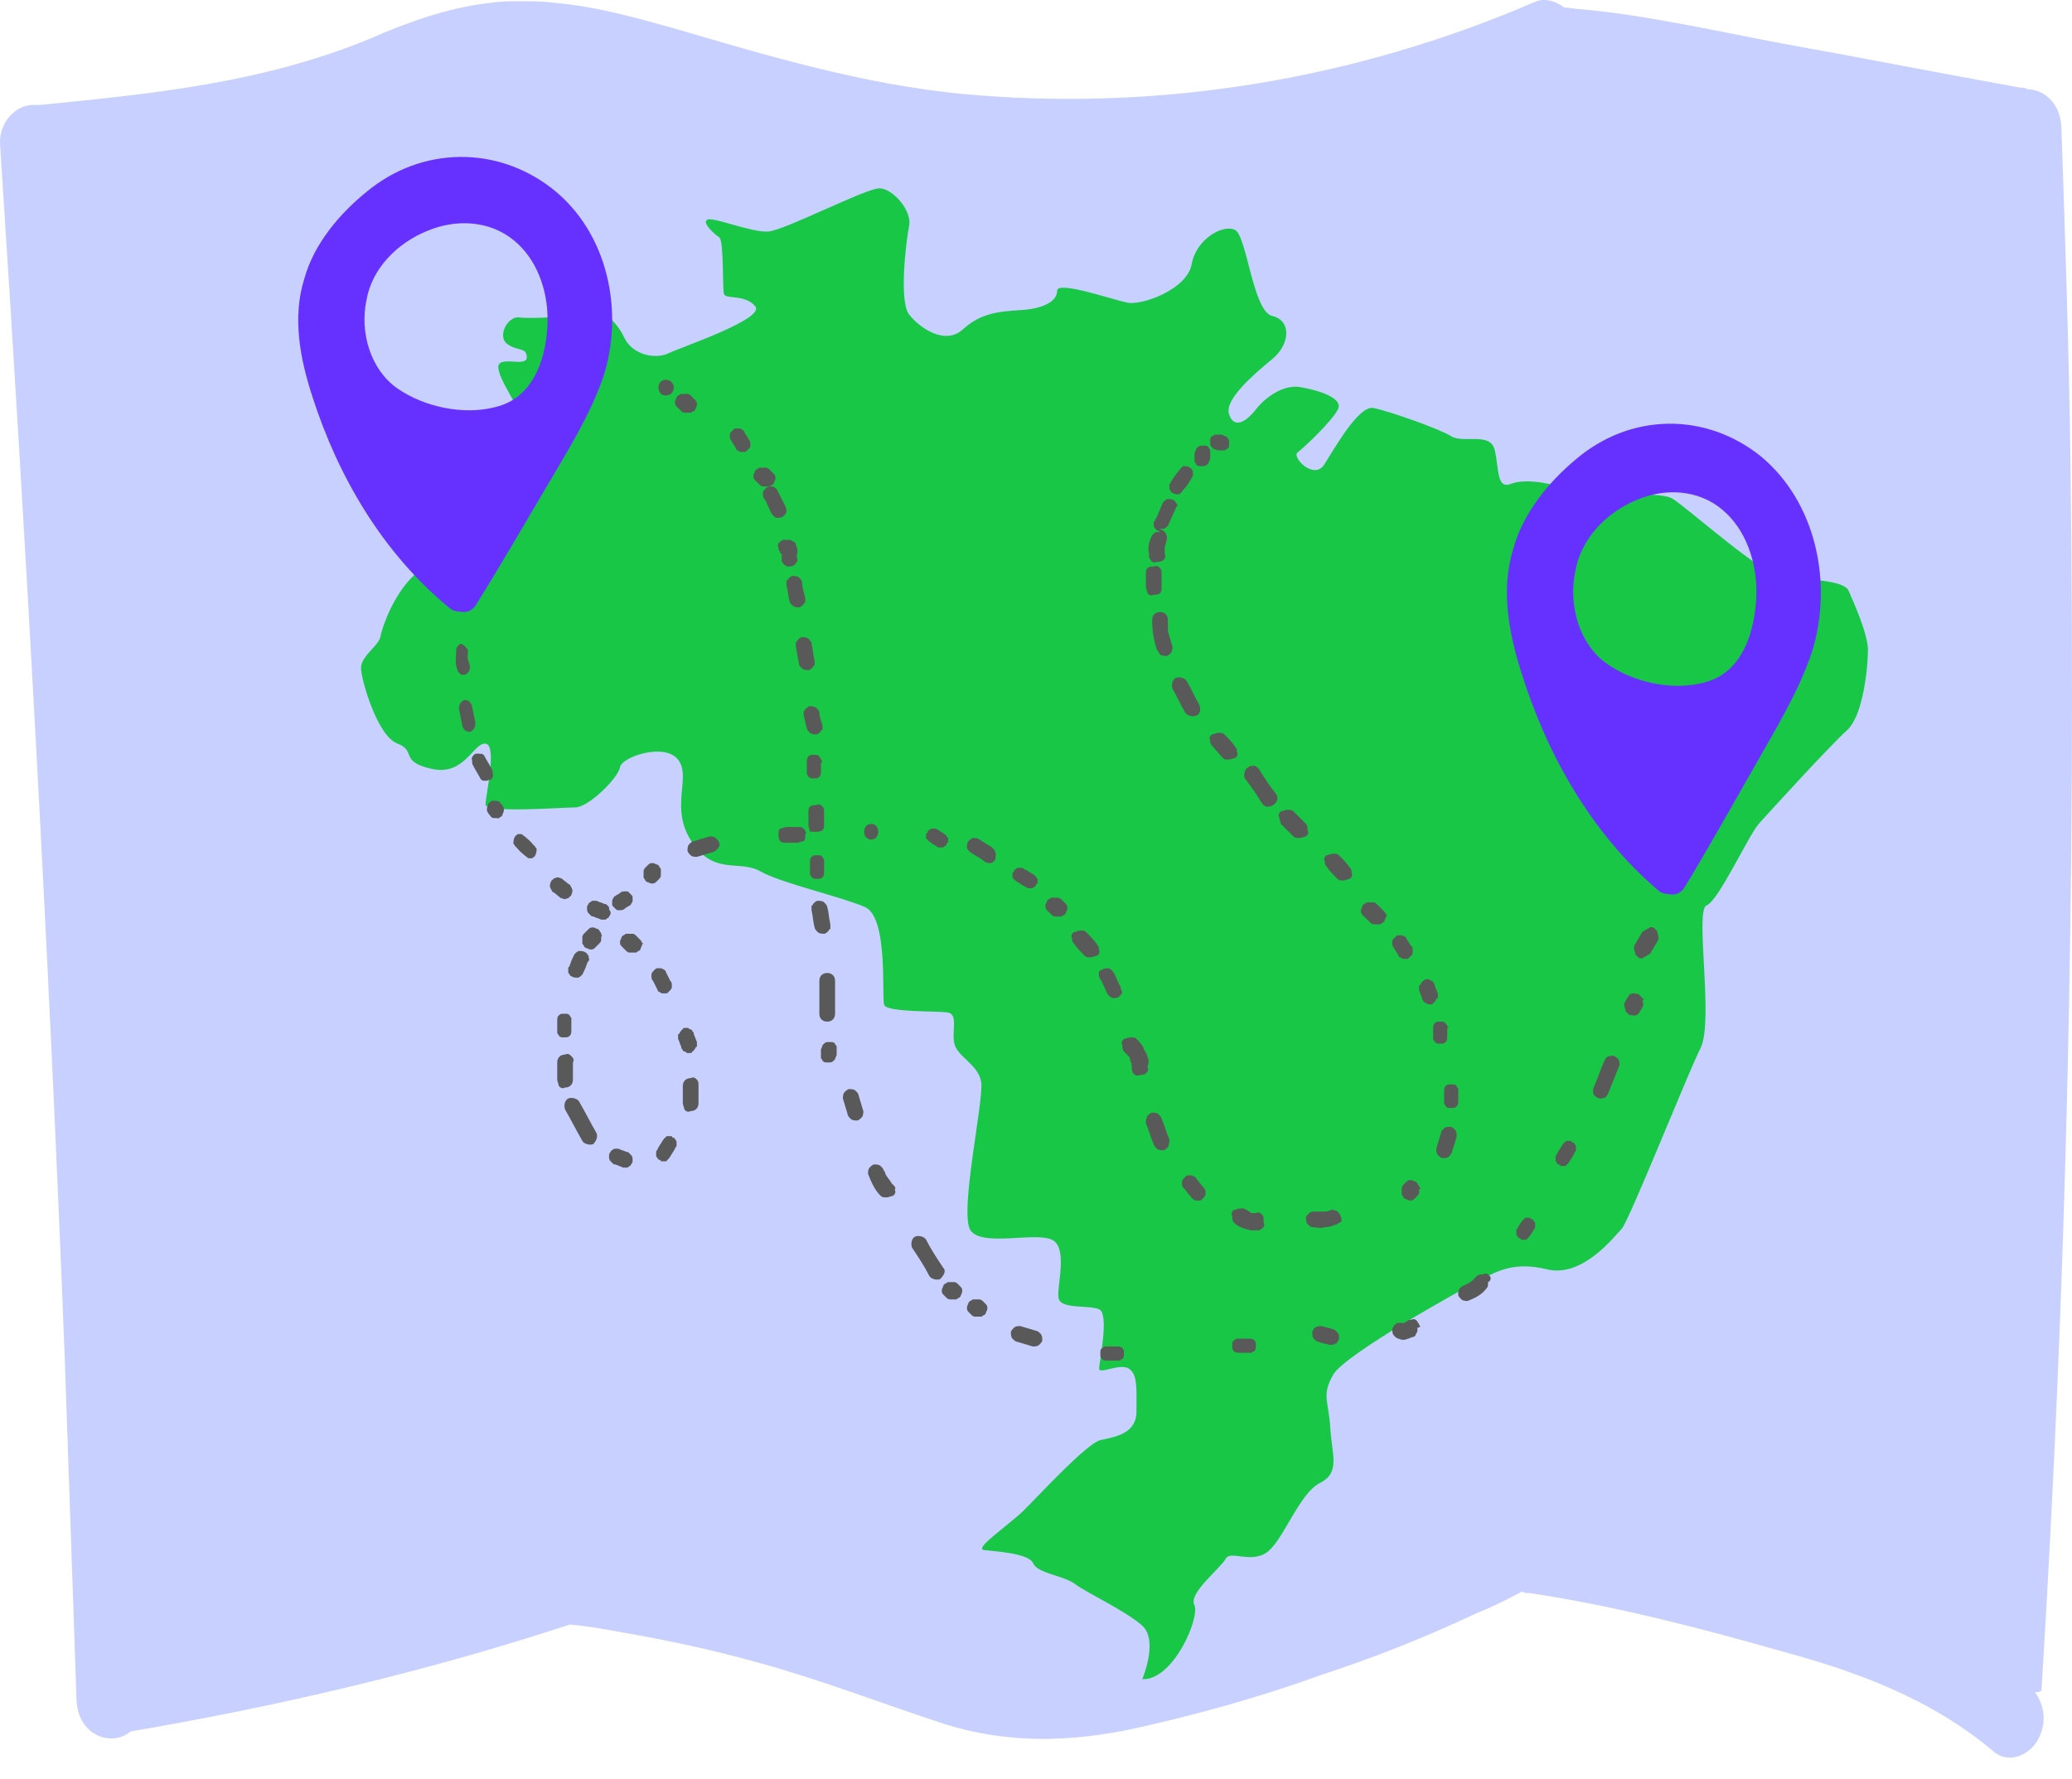 <svg width="92" height="79" viewBox="0 0 92 79" fill="none" xmlns="http://www.w3.org/2000/svg">
<path d="M90.648 75.013C91.761 57.006 92.171 38.999 91.936 20.923C91.878 15.828 91.702 10.733 91.527 5.638C91.468 4.522 90.707 3.963 90.004 3.963C89.946 3.893 89.828 3.893 89.711 3.893C86.198 3.265 82.685 2.567 79.171 1.939C76.185 1.381 73.198 0.683 70.153 0.404C69.919 0.404 69.685 0.334 69.451 0.334C69.1 0.055 68.631 -0.085 68.221 0.055C67.87 0.194 67.577 0.334 67.226 0.474C59.379 3.684 51.006 4.94 42.749 4.173C38.358 3.754 34.142 2.498 29.867 1.241C28.11 0.753 26.354 0.264 24.597 0.125C24.128 0.055 23.66 0.055 23.133 0.055C22.664 0.055 22.255 0.055 21.786 0.125C19.912 0.334 18.156 0.962 16.399 1.73C11.656 3.684 6.737 4.173 1.76 4.661H1.701C1.643 4.661 1.584 4.661 1.467 4.661C0.706 4.661 -0.055 5.429 0.003 6.406C1.174 24.343 2.17 42.279 2.872 60.216C3.048 65.311 3.224 70.406 3.399 75.501C3.458 77.106 4.98 77.595 5.8 76.897C12.358 75.78 18.917 74.245 25.299 72.151C26.119 72.221 26.881 72.36 27.642 72.5C29.633 72.849 31.623 73.268 33.614 73.826C36.425 74.594 39.119 75.641 41.871 76.548C44.74 77.455 47.492 77.385 50.42 76.757C53.231 76.129 55.983 75.361 58.676 74.384C61.019 73.617 63.303 72.709 65.528 71.662C66.23 71.383 66.933 71.034 67.577 70.685C67.694 70.755 67.811 70.755 67.928 70.755C71.676 71.313 75.424 72.29 79.113 73.337C82.45 74.245 85.73 75.431 88.54 77.804C89.184 78.362 90.18 77.944 90.531 77.176C90.882 76.478 90.765 75.71 90.356 75.152C90.648 75.152 90.648 75.082 90.648 75.013Z" fill="#C7D0FF"/>
<path d="M50.718 74.575C50.718 74.575 51.449 72.863 50.718 72.2C49.986 71.543 48.265 70.751 47.734 70.352C47.203 69.96 46.077 69.889 45.876 69.432C45.676 68.969 44.154 68.904 43.688 68.84C43.222 68.775 44.815 67.72 45.481 67.057C46.142 66.4 48.265 64.09 48.867 63.955C49.462 63.826 50.459 63.691 50.459 62.7C50.459 61.708 50.524 61.052 50.129 60.788C49.734 60.524 48.802 61.052 48.802 60.788C48.802 60.524 49.268 58.349 48.802 58.149C48.336 57.95 47.145 58.149 47.009 57.686C46.88 57.222 47.475 55.375 46.679 55.047C45.883 54.718 43.63 55.375 43.099 54.654C42.569 53.927 43.695 48.849 43.566 48.057C43.436 47.265 42.504 46.937 42.374 46.345C42.245 45.753 42.575 45.025 42.044 44.961C41.514 44.897 39.391 44.961 39.261 44.633C39.132 44.304 39.462 40.739 38.4 40.282C37.339 39.818 34.685 39.226 33.759 38.698C32.834 38.17 31.701 38.898 30.71 37.379C29.714 35.86 30.71 34.54 30.115 33.749C29.52 32.957 27.597 33.62 27.526 34.077C27.461 34.54 26.134 35.86 25.539 35.86C24.943 35.86 21.558 36.124 21.558 35.731C21.558 35.339 22.089 33.092 21.558 33.028C21.027 32.964 20.632 34.476 19.17 34.148C17.713 33.819 18.509 33.35 17.642 33.021C16.762 32.7 16.03 30.189 16.03 29.662C16.03 29.134 16.826 28.67 16.891 28.278C16.956 27.885 17.752 25.311 19.61 24.847C21.467 24.384 22.529 24.783 22.529 23.927C22.529 23.071 23.526 19.576 23.189 18.649C22.859 17.729 22.192 16.937 22.128 16.338C22.063 15.746 23.39 16.338 23.39 15.875C23.39 15.412 22.995 15.611 22.529 15.283C22.063 14.954 22.529 14.028 23.06 14.098C23.59 14.163 25.778 14.098 25.979 13.706C26.18 13.313 27.306 14.098 27.701 14.961C28.096 15.817 29.157 15.952 29.688 15.688C30.219 15.424 33.992 14.163 33.533 13.603C33.073 13.049 32.212 13.313 32.141 13.049C32.076 12.785 32.141 10.674 31.94 10.546C31.74 10.417 31.144 9.889 31.41 9.754C31.675 9.625 33.397 10.346 34.128 10.282C34.866 10.211 38.446 8.364 39.041 8.364C39.636 8.364 40.497 9.355 40.368 10.011C40.239 10.668 39.902 13.378 40.368 13.97C40.834 14.562 41.96 15.354 42.756 14.626C43.553 13.899 44.349 13.835 45.346 13.77C46.342 13.706 46.938 13.378 46.938 12.914C46.938 12.451 49.391 13.307 50.058 13.442C50.718 13.571 52.712 12.85 52.912 11.73C53.113 10.61 54.304 9.947 54.835 10.211C55.365 10.475 55.631 13.841 56.492 14.034C57.352 14.234 57.288 15.289 56.492 15.946C55.696 16.602 54.368 17.729 54.569 18.385C54.77 19.042 55.301 18.778 55.76 18.186C56.226 17.593 57.022 17.066 57.747 17.194C58.479 17.323 59.67 17.658 59.404 18.186C59.139 18.713 57.877 19.898 57.611 20.097C57.346 20.297 58.343 21.352 58.802 20.625C59.268 19.898 60.33 17.986 60.99 18.121C61.65 18.25 63.909 19.042 64.44 19.376C64.971 19.705 66.162 19.177 66.363 19.968C66.563 20.76 66.427 21.751 67.094 21.487C67.754 21.224 69.081 21.487 69.813 21.816C70.544 22.144 73.593 21.751 74.253 22.144C74.913 22.537 78.428 25.703 79.295 25.703C80.156 25.703 81.884 25.768 82.079 26.231C82.279 26.695 82.939 28.143 82.939 28.87C82.939 29.597 82.739 31.773 82.014 32.429C81.282 33.086 78.564 36.059 78.098 36.581C77.632 37.108 76.305 40.011 75.774 40.211C75.243 40.41 76.104 45.353 75.509 46.544C74.913 47.729 72.324 54.261 71.994 54.59C71.664 54.918 70.272 56.765 68.68 56.373C67.088 55.98 66.291 56.572 65.631 56.9C64.971 57.229 59.728 60.132 59.197 61.052C58.666 61.972 58.997 62.236 59.068 63.427C59.133 64.611 59.534 65.403 58.602 65.866C57.676 66.33 56.945 68.505 56.213 68.969C55.482 69.432 54.621 68.84 54.42 69.233C54.22 69.625 52.763 70.751 53.029 71.279C53.3 71.807 52.109 74.639 50.718 74.575Z" fill="#19C747"/>
<path d="M23.044 37.042C22.986 37.038 22.986 37.038 22.925 37.105C22.867 37.101 22.864 37.171 22.864 37.171C22.804 37.237 22.798 37.376 22.795 37.446C22.795 37.446 22.793 37.515 22.85 37.519C22.847 37.588 22.905 37.592 22.96 37.665C23.07 37.811 23.183 37.888 23.35 38.037C23.408 38.041 23.405 38.11 23.463 38.114C23.52 38.117 23.52 38.117 23.578 38.12C23.636 38.124 23.636 38.124 23.697 38.058C23.755 38.061 23.757 37.992 23.757 37.992C23.818 37.925 23.824 37.786 23.827 37.717C23.827 37.717 23.829 37.647 23.772 37.644C23.774 37.574 23.717 37.571 23.662 37.497C23.552 37.351 23.439 37.275 23.272 37.125C23.214 37.122 23.217 37.052 23.159 37.049C23.101 37.045 23.101 37.045 23.044 37.042Z" fill="#595959"/>
<path d="M21.868 35.559C21.81 35.556 21.807 35.625 21.75 35.622L21.689 35.688C21.686 35.758 21.625 35.824 21.623 35.894L21.62 35.963C21.617 36.033 21.672 36.106 21.672 36.106C21.727 36.179 21.727 36.179 21.782 36.252C21.782 36.252 21.837 36.325 21.894 36.328C21.952 36.332 21.952 36.332 22.01 36.335C22.068 36.339 22.068 36.339 22.125 36.342C22.183 36.346 22.186 36.276 22.244 36.28L22.304 36.213C22.307 36.144 22.368 36.078 22.371 36.008L22.374 35.938C22.377 35.869 22.322 35.796 22.322 35.796C22.267 35.723 22.267 35.723 22.212 35.65C22.212 35.65 22.157 35.577 22.099 35.573C22.041 35.57 22.041 35.57 21.984 35.566C21.926 35.563 21.926 35.563 21.868 35.559Z" fill="#595959"/>
<path d="M21.037 33.529C20.976 33.595 20.916 33.661 20.968 33.804L20.965 33.874C20.962 33.943 21.017 34.016 21.017 34.016C21.124 34.232 21.233 34.378 21.34 34.594C21.34 34.594 21.395 34.667 21.453 34.67C21.511 34.674 21.511 34.674 21.569 34.677C21.626 34.681 21.745 34.618 21.802 34.621C21.863 34.555 21.924 34.489 21.872 34.347L21.875 34.277C21.878 34.207 21.823 34.134 21.823 34.134C21.716 33.919 21.606 33.772 21.499 33.557C21.499 33.557 21.444 33.484 21.386 33.48C21.328 33.477 21.328 33.477 21.271 33.473C21.155 33.466 21.097 33.463 21.037 33.529Z" fill="#595959"/>
<path d="M20.628 31.092C20.57 31.089 20.51 31.155 20.449 31.221C20.389 31.287 20.383 31.426 20.38 31.496C20.429 31.708 20.475 31.99 20.525 32.202C20.522 32.272 20.577 32.345 20.632 32.418C20.686 32.491 20.802 32.498 20.86 32.502C20.918 32.505 20.978 32.439 21.039 32.373C21.099 32.306 21.105 32.167 21.108 32.098C21.059 31.885 21.013 31.604 20.963 31.391C20.966 31.322 20.911 31.249 20.856 31.175C20.802 31.102 20.686 31.096 20.628 31.092Z" fill="#595959"/>
<path d="M20.383 28.635C20.322 28.701 20.262 28.767 20.259 28.837C20.256 28.906 20.25 29.046 20.247 29.115C20.244 29.185 20.241 29.254 20.236 29.394C20.23 29.533 20.282 29.676 20.334 29.818C20.389 29.891 20.444 29.964 20.502 29.968C20.559 29.971 20.675 29.978 20.736 29.912C20.796 29.846 20.857 29.78 20.86 29.71C20.863 29.64 20.868 29.501 20.814 29.428C20.816 29.359 20.762 29.285 20.764 29.216C20.767 29.146 20.77 29.077 20.773 29.007L20.77 29.077C20.773 29.007 20.773 29.007 20.776 28.937C20.779 28.868 20.779 28.868 20.724 28.795C20.669 28.722 20.614 28.649 20.556 28.645C20.501 28.572 20.444 28.569 20.383 28.635Z" fill="#595959"/>
<path d="M25.39 39.453L25.345 39.365C25.3 39.278 25.3 39.278 25.233 39.257C25.122 39.148 25.055 39.127 24.944 39.018C24.877 38.997 24.877 38.997 24.811 38.976C24.744 38.955 24.744 38.955 24.657 39C24.59 38.979 24.569 39.046 24.569 39.046C24.569 39.046 24.482 39.091 24.46 39.157L24.439 39.224C24.418 39.29 24.397 39.357 24.442 39.444L24.488 39.532C24.533 39.619 24.533 39.619 24.6 39.64L24.89 39.879C24.956 39.9 24.956 39.9 25.022 39.921C25.089 39.942 25.089 39.942 25.176 39.897C25.243 39.918 25.264 39.851 25.264 39.851C25.264 39.851 25.351 39.806 25.372 39.74L25.394 39.673C25.415 39.607 25.436 39.54 25.39 39.453Z" fill="#595959"/>
<path d="M27.042 40.285L26.973 40.215C26.903 40.145 26.903 40.145 26.833 40.145C26.694 40.076 26.624 40.076 26.485 40.006C26.415 40.006 26.415 40.006 26.345 40.006C26.276 40.006 26.276 40.006 26.206 40.076C26.136 40.076 26.136 40.145 26.136 40.145C26.136 40.145 26.066 40.215 26.066 40.285V40.355C26.066 40.424 26.066 40.494 26.136 40.564L26.206 40.633C26.276 40.703 26.276 40.703 26.345 40.703C26.485 40.773 26.554 40.773 26.694 40.843C26.763 40.843 26.763 40.843 26.833 40.843C26.903 40.843 26.903 40.843 26.973 40.773C27.042 40.773 27.042 40.703 27.042 40.703C27.042 40.703 27.112 40.633 27.112 40.564V40.494C27.042 40.424 27.042 40.355 27.042 40.285Z" fill="#595959"/>
<path d="M28.506 41.888C28.506 41.818 28.436 41.748 28.436 41.748C28.367 41.679 28.297 41.609 28.227 41.539C28.227 41.539 28.157 41.47 28.088 41.47C28.018 41.47 28.018 41.47 27.948 41.47C27.879 41.47 27.879 41.47 27.809 41.47C27.739 41.47 27.739 41.539 27.67 41.539L27.6 41.609C27.6 41.679 27.53 41.748 27.53 41.818V41.888C27.53 41.958 27.6 42.027 27.6 42.027L27.809 42.236C27.809 42.236 27.879 42.306 27.948 42.306C28.018 42.306 28.018 42.306 28.088 42.306C28.157 42.306 28.157 42.306 28.227 42.306C28.297 42.306 28.297 42.236 28.367 42.236L28.436 42.167C28.436 42.097 28.506 42.027 28.506 41.958C28.576 41.888 28.576 41.888 28.506 41.888Z" fill="#595959"/>
<path d="M29.761 43.561C29.692 43.421 29.622 43.282 29.552 43.142C29.552 43.073 29.482 43.073 29.482 43.073C29.482 43.073 29.413 43.003 29.343 43.003C29.273 43.003 29.273 43.003 29.204 43.003C29.134 43.003 29.134 43.003 29.064 43.073C28.994 43.142 28.925 43.212 28.925 43.282V43.352C28.925 43.421 28.925 43.491 28.994 43.561L29.204 43.979C29.204 44.048 29.273 44.048 29.273 44.048C29.273 44.048 29.343 44.118 29.413 44.118C29.482 44.118 29.482 44.118 29.552 44.118C29.622 44.118 29.622 44.118 29.692 44.048C29.761 43.979 29.831 43.909 29.831 43.839V43.77C29.831 43.7 29.831 43.63 29.761 43.561Z" fill="#595959"/>
<path d="M30.805 45.93C30.805 45.861 30.805 45.861 30.736 45.791C30.736 45.721 30.666 45.721 30.666 45.721C30.596 45.721 30.596 45.651 30.527 45.651C30.457 45.651 30.457 45.651 30.387 45.651C30.387 45.651 30.317 45.651 30.317 45.721C30.248 45.721 30.248 45.791 30.178 45.861C30.178 45.861 30.178 45.93 30.108 45.93C30.108 46 30.108 46.07 30.108 46.139C30.178 46.279 30.178 46.349 30.248 46.488C30.248 46.557 30.248 46.558 30.317 46.627C30.317 46.697 30.387 46.697 30.387 46.697C30.457 46.697 30.457 46.767 30.527 46.767C30.596 46.767 30.596 46.767 30.666 46.767C30.666 46.767 30.736 46.767 30.736 46.697C30.805 46.697 30.805 46.627 30.875 46.558C30.875 46.558 30.875 46.488 30.945 46.488C30.945 46.418 30.945 46.349 30.945 46.279L30.805 45.93Z" fill="#595959"/>
<path d="M30.946 47.952C30.876 47.882 30.806 47.812 30.667 47.882C30.458 47.882 30.318 48.021 30.318 48.23V48.997C30.318 49.067 30.388 49.206 30.388 49.276C30.458 49.345 30.527 49.415 30.667 49.345C30.876 49.345 31.015 49.206 31.015 48.997V48.23C31.015 48.091 31.015 48.021 30.946 47.952Z" fill="#595959"/>
<path d="M30.04 50.739C30.04 50.67 30.04 50.67 29.97 50.6C29.97 50.53 29.901 50.53 29.901 50.53C29.901 50.53 29.831 50.53 29.831 50.461C29.761 50.461 29.691 50.461 29.622 50.461C29.622 50.461 29.552 50.461 29.552 50.53C29.482 50.53 29.482 50.6 29.413 50.67C29.343 50.809 29.273 50.879 29.203 51.018C29.203 51.088 29.134 51.088 29.134 51.158C29.134 51.227 29.134 51.227 29.134 51.297C29.134 51.367 29.134 51.367 29.203 51.437C29.203 51.506 29.273 51.506 29.273 51.506C29.273 51.506 29.343 51.506 29.343 51.576C29.413 51.576 29.482 51.576 29.552 51.576C29.552 51.576 29.622 51.576 29.622 51.506C29.691 51.506 29.691 51.436 29.761 51.367C29.831 51.227 29.901 51.158 29.97 51.018C29.97 50.949 30.04 50.949 30.04 50.879C30.04 50.809 30.04 50.739 30.04 50.739Z" fill="#595959"/>
<path d="M28.019 51.297L27.949 51.227C27.879 51.158 27.879 51.158 27.81 51.158C27.67 51.088 27.601 51.088 27.461 51.018C27.392 51.018 27.392 51.018 27.322 51.018C27.252 51.018 27.252 51.018 27.182 51.088C27.113 51.088 27.113 51.158 27.113 51.158C27.113 51.158 27.043 51.227 27.043 51.297V51.367C27.043 51.436 27.043 51.506 27.113 51.576L27.182 51.645C27.252 51.715 27.252 51.715 27.322 51.715L27.67 51.855C27.74 51.855 27.74 51.855 27.81 51.855C27.879 51.855 27.879 51.855 27.949 51.785C28.019 51.785 28.019 51.715 28.019 51.715C28.019 51.715 28.088 51.645 28.088 51.576V51.506C28.088 51.436 28.088 51.367 28.019 51.297Z" fill="#595959"/>
<path d="M26.484 50.321C26.205 49.833 25.996 49.415 25.717 48.927C25.647 48.788 25.369 48.718 25.229 48.788C25.09 48.858 25.02 49.067 25.09 49.276C25.369 49.764 25.578 50.182 25.857 50.67C25.926 50.809 26.205 50.879 26.344 50.809C26.484 50.67 26.553 50.461 26.484 50.321Z" fill="#595959"/>
<path d="M25.369 46.906C25.3 46.836 25.23 46.767 25.091 46.836C24.882 46.836 24.742 46.976 24.742 47.185V47.952C24.742 48.021 24.812 48.161 24.812 48.23C24.882 48.3 24.951 48.37 25.091 48.3C25.3 48.3 25.439 48.161 25.439 47.952V47.185C25.509 47.045 25.439 46.976 25.369 46.906Z" fill="#595959"/>
<path d="M25.369 45.233C25.369 45.164 25.3 45.164 25.3 45.094C25.3 45.094 25.23 45.024 25.16 45.024C25.091 45.024 25.091 45.024 25.021 45.024H24.951C24.882 45.024 24.812 45.094 24.812 45.094C24.742 45.164 24.742 45.233 24.742 45.373V45.721C24.742 45.791 24.742 45.791 24.742 45.861C24.742 45.93 24.812 45.93 24.812 46C24.812 46 24.882 46.07 24.951 46.07C25.021 46.07 25.021 46.07 25.091 46.07H25.16C25.23 46.07 25.3 46 25.3 46C25.369 45.93 25.369 45.861 25.369 45.721V45.373C25.369 45.303 25.369 45.233 25.369 45.233Z" fill="#595959"/>
<path d="M26.137 42.515C26.137 42.445 26.137 42.445 26.067 42.376C26.067 42.306 25.997 42.306 25.997 42.306C25.927 42.236 25.788 42.236 25.718 42.236C25.649 42.236 25.579 42.306 25.509 42.376C25.44 42.515 25.37 42.654 25.3 42.864C25.3 42.933 25.23 42.933 25.23 43.003C25.23 43.073 25.23 43.073 25.23 43.142C25.23 43.212 25.23 43.212 25.3 43.282C25.3 43.352 25.37 43.352 25.37 43.352C25.44 43.421 25.579 43.421 25.649 43.421C25.718 43.421 25.788 43.352 25.858 43.282C25.927 43.142 25.997 43.003 26.067 42.794C26.067 42.724 26.137 42.724 26.137 42.654C26.206 42.654 26.137 42.585 26.137 42.515Z" fill="#595959"/>
<path d="M26.694 41.47C26.694 41.4 26.624 41.4 26.624 41.33L26.554 41.261C26.485 41.261 26.415 41.191 26.345 41.191H26.276C26.206 41.191 26.136 41.261 26.136 41.261L25.927 41.47C25.927 41.47 25.857 41.539 25.857 41.609C25.857 41.679 25.857 41.679 25.857 41.748C25.857 41.818 25.857 41.818 25.857 41.888C25.857 41.958 25.927 41.958 25.927 42.027L25.997 42.097C26.067 42.097 26.136 42.167 26.206 42.167H26.276C26.345 42.167 26.415 42.097 26.415 42.097C26.485 42.027 26.554 41.958 26.624 41.888C26.624 41.888 26.694 41.818 26.694 41.748C26.694 41.679 26.694 41.679 26.694 41.609C26.764 41.539 26.694 41.539 26.694 41.47Z" fill="#595959"/>
<path d="M28.018 39.727L27.948 39.658C27.879 39.588 27.879 39.588 27.809 39.588H27.739C27.669 39.588 27.6 39.588 27.53 39.658C27.46 39.727 27.391 39.727 27.321 39.797C27.251 39.797 27.251 39.867 27.251 39.867C27.251 39.867 27.182 39.936 27.182 40.006C27.182 40.076 27.182 40.076 27.182 40.145C27.182 40.215 27.182 40.215 27.251 40.285L27.321 40.355C27.391 40.424 27.391 40.424 27.46 40.424H27.53C27.6 40.424 27.669 40.424 27.739 40.355C27.809 40.285 27.879 40.285 27.948 40.215C28.018 40.215 28.018 40.145 28.018 40.145C28.018 40.145 28.088 40.076 28.088 40.006C28.088 39.936 28.088 39.936 28.088 39.867C28.088 39.797 28.088 39.797 28.018 39.727Z" fill="#595959"/>
<path d="M29.343 38.612C29.343 38.542 29.273 38.542 29.273 38.473L29.203 38.403C29.134 38.403 29.064 38.333 28.994 38.333H28.925C28.855 38.333 28.785 38.403 28.785 38.403C28.716 38.473 28.716 38.473 28.646 38.542C28.646 38.542 28.576 38.612 28.576 38.682C28.576 38.752 28.576 38.752 28.576 38.821C28.576 38.891 28.576 38.891 28.576 38.961C28.576 39.03 28.646 39.03 28.646 39.1L28.716 39.17C28.785 39.17 28.855 39.239 28.925 39.239H28.994C29.064 39.239 29.134 39.17 29.134 39.17C29.203 39.1 29.203 39.1 29.273 39.03C29.273 39.03 29.343 38.961 29.343 38.891C29.343 38.821 29.343 38.821 29.343 38.752C29.343 38.752 29.343 38.682 29.343 38.612Z" fill="#595959"/>
<path d="M31.921 37.427C31.921 37.358 31.852 37.288 31.782 37.218C31.712 37.149 31.573 37.149 31.503 37.149C31.294 37.218 31.015 37.288 30.806 37.358C30.736 37.358 30.667 37.427 30.597 37.497C30.527 37.567 30.527 37.706 30.527 37.776C30.527 37.846 30.597 37.915 30.667 37.985C30.736 38.055 30.876 38.055 30.945 38.055C31.155 37.985 31.433 37.915 31.642 37.846C31.712 37.846 31.782 37.776 31.852 37.706C31.921 37.636 31.991 37.497 31.921 37.427Z" fill="#595959"/>
<path d="M35.684 36.8C35.615 36.73 35.545 36.73 35.406 36.73H34.918C34.848 36.73 34.709 36.8 34.639 36.8C34.639 36.8 34.569 36.87 34.569 36.939C34.569 37.009 34.569 37.009 34.569 37.079C34.569 37.148 34.569 37.288 34.639 37.358C34.709 37.427 34.778 37.427 34.918 37.427H35.406C35.475 37.427 35.615 37.358 35.684 37.358C35.684 37.358 35.754 37.288 35.754 37.218C35.754 37.148 35.754 37.148 35.754 37.079C35.824 37.009 35.754 36.87 35.684 36.8Z" fill="#595959"/>
<path d="M38.682 36.591C38.264 36.591 38.264 37.288 38.682 37.288C39.1 37.288 39.1 36.591 38.682 36.591Z" fill="#595959"/>
<path d="M42.027 37.148C42.027 37.079 41.958 37.079 41.888 37.009C41.818 36.939 41.748 36.939 41.679 36.87C41.609 36.87 41.609 36.8 41.539 36.8C41.47 36.8 41.47 36.8 41.4 36.8C41.33 36.8 41.33 36.8 41.261 36.87C41.191 36.87 41.191 36.939 41.191 36.939C41.191 36.939 41.191 37.009 41.121 37.009C41.121 37.079 41.121 37.148 41.121 37.218C41.121 37.218 41.121 37.288 41.191 37.288C41.191 37.358 41.261 37.358 41.33 37.427C41.4 37.497 41.47 37.497 41.539 37.567C41.609 37.567 41.609 37.636 41.679 37.636C41.748 37.636 41.748 37.636 41.818 37.636C41.888 37.636 41.888 37.636 41.958 37.567C42.027 37.567 42.027 37.497 42.027 37.497C42.027 37.497 42.027 37.427 42.097 37.427C42.097 37.358 42.097 37.288 42.097 37.218C42.027 37.148 42.027 37.148 42.027 37.148Z" fill="#595959"/>
<path d="M44.188 37.845C44.188 37.776 44.118 37.706 44.049 37.636C43.84 37.497 43.7 37.427 43.491 37.288C43.422 37.218 43.282 37.218 43.212 37.218C43.143 37.218 43.073 37.288 43.003 37.358C42.934 37.427 42.934 37.567 42.934 37.636C42.934 37.706 43.003 37.776 43.073 37.845C43.282 37.985 43.422 38.054 43.631 38.194C43.77 38.333 43.909 38.333 43.979 38.333C44.049 38.333 44.118 38.264 44.188 38.194C44.188 38.054 44.258 37.985 44.188 37.845Z" fill="#595959"/>
<path d="M46.001 38.961C46.001 38.891 45.931 38.891 45.861 38.821C45.722 38.752 45.652 38.682 45.513 38.612C45.443 38.612 45.443 38.542 45.373 38.542C45.304 38.542 45.304 38.542 45.234 38.542C45.164 38.542 45.164 38.542 45.094 38.612C45.025 38.612 45.025 38.682 45.025 38.682C45.025 38.682 45.025 38.752 44.955 38.752C44.955 38.821 44.955 38.891 44.955 38.961C44.955 38.961 44.955 39.03 45.025 39.03C45.025 39.1 45.094 39.1 45.164 39.17C45.304 39.239 45.373 39.309 45.513 39.379C45.582 39.379 45.582 39.449 45.652 39.449C45.722 39.449 45.722 39.449 45.791 39.449C45.861 39.449 45.861 39.449 45.931 39.379C46.001 39.379 46.001 39.309 46.001 39.309C46.001 39.309 46.001 39.239 46.07 39.239C46.07 39.17 46.07 39.1 46.07 39.03C46.001 38.961 46.001 38.961 46.001 38.961Z" fill="#595959"/>
<path d="M47.394 40.285C47.394 40.215 47.324 40.145 47.324 40.145C47.254 40.076 47.185 40.006 47.115 39.936C47.115 39.936 47.045 39.867 46.975 39.867C46.906 39.867 46.906 39.867 46.836 39.867C46.767 39.867 46.767 39.867 46.697 39.867C46.627 39.867 46.627 39.936 46.557 39.936L46.488 40.006C46.488 40.076 46.418 40.145 46.418 40.215V40.285C46.418 40.355 46.488 40.424 46.488 40.424C46.557 40.494 46.627 40.563 46.697 40.633C46.697 40.633 46.767 40.703 46.836 40.703C46.906 40.703 46.906 40.703 46.975 40.703C47.045 40.703 47.045 40.703 47.115 40.703C47.185 40.703 47.185 40.633 47.254 40.633L47.324 40.563C47.324 40.494 47.394 40.424 47.394 40.355V40.285Z" fill="#595959"/>
<path d="M48.788 42.097C48.788 42.027 48.718 41.958 48.718 41.958C48.579 41.748 48.439 41.609 48.23 41.4C48.23 41.4 48.161 41.33 48.091 41.33C48.021 41.33 48.021 41.33 47.952 41.33C47.882 41.33 47.742 41.4 47.673 41.4C47.603 41.47 47.533 41.539 47.603 41.679V41.748C47.603 41.818 47.673 41.888 47.673 41.888C47.812 42.097 47.952 42.236 48.161 42.446C48.161 42.446 48.23 42.515 48.3 42.515C48.37 42.515 48.37 42.515 48.439 42.515C48.509 42.515 48.648 42.446 48.718 42.446C48.788 42.376 48.858 42.306 48.788 42.167C48.788 42.097 48.788 42.097 48.788 42.097Z" fill="#595959"/>
<path d="M49.764 43.839C49.624 43.63 49.555 43.352 49.415 43.142C49.346 43.073 49.276 43.003 49.206 43.003C49.137 43.003 48.997 43.003 48.928 43.073C48.858 43.073 48.788 43.142 48.788 43.212C48.788 43.282 48.788 43.421 48.858 43.491C48.997 43.7 49.067 43.979 49.206 44.188C49.276 44.258 49.346 44.327 49.415 44.327C49.485 44.327 49.624 44.327 49.694 44.258C49.764 44.188 49.834 44.118 49.834 44.048C49.764 43.979 49.764 43.909 49.764 43.839Z" fill="#595959"/>
<path d="M50.949 46.976C50.949 46.836 50.879 46.767 50.809 46.627C50.74 46.418 50.6 46.279 50.461 46.139C50.391 46.07 50.321 46.07 50.182 46.07C50.112 46.07 49.973 46.139 49.903 46.139C49.834 46.209 49.764 46.279 49.834 46.418C49.834 46.488 49.834 46.627 49.903 46.697C49.973 46.767 49.973 46.767 50.043 46.836C50.112 46.906 50.182 46.976 50.182 47.115C50.252 47.185 50.252 47.324 50.252 47.464V47.394C50.252 47.464 50.252 47.603 50.321 47.673C50.391 47.742 50.461 47.812 50.6 47.742C50.67 47.742 50.809 47.742 50.879 47.673C50.949 47.603 51.018 47.533 50.949 47.394C51.018 47.185 51.018 47.045 50.949 46.976Z" fill="#595959"/>
<path d="M51.924 50.6C51.785 50.321 51.715 49.973 51.576 49.694C51.576 49.624 51.506 49.555 51.437 49.485C51.367 49.415 51.227 49.415 51.158 49.415C51.088 49.415 51.018 49.485 50.949 49.555C50.879 49.694 50.879 49.764 50.879 49.903C51.018 50.182 51.088 50.53 51.227 50.809C51.227 50.879 51.297 50.949 51.367 51.018C51.437 51.088 51.576 51.088 51.646 51.088C51.715 51.088 51.785 51.018 51.855 50.949C51.924 50.809 51.924 50.67 51.924 50.6Z" fill="#595959"/>
<path d="M53.458 52.761C53.319 52.621 53.249 52.482 53.11 52.342C53.11 52.273 53.04 52.273 53.04 52.273C53.04 52.273 52.97 52.203 52.901 52.203C52.831 52.203 52.831 52.203 52.761 52.203C52.691 52.203 52.691 52.203 52.622 52.273C52.552 52.342 52.482 52.412 52.482 52.482V52.551C52.482 52.621 52.482 52.691 52.552 52.761C52.691 52.9 52.761 53.039 52.901 53.179C52.901 53.248 52.97 53.248 52.97 53.248C52.97 53.248 53.04 53.318 53.11 53.318C53.179 53.318 53.179 53.318 53.249 53.318C53.319 53.318 53.319 53.318 53.389 53.248C53.458 53.179 53.528 53.109 53.528 53.039V52.97C53.528 52.9 53.528 52.83 53.458 52.761Z" fill="#595959"/>
<path d="M56.037 53.945C55.967 53.876 55.897 53.806 55.758 53.876C55.688 53.876 55.688 53.876 55.618 53.876C55.549 53.876 55.549 53.876 55.479 53.806C55.409 53.806 55.409 53.736 55.34 53.736C55.27 53.667 55.2 53.667 55.061 53.667C54.991 53.667 54.852 53.736 54.782 53.736C54.712 53.806 54.643 53.876 54.712 54.015C54.712 54.085 54.712 54.224 54.782 54.294C54.922 54.433 55.061 54.503 55.27 54.573C55.34 54.573 55.479 54.642 55.549 54.642C55.618 54.642 55.688 54.642 55.758 54.642C55.828 54.642 55.828 54.642 55.897 54.642C55.967 54.642 55.967 54.573 56.037 54.573C56.106 54.503 56.176 54.433 56.106 54.294C56.106 54.085 56.106 54.015 56.037 53.945Z" fill="#595959"/>
<path d="M59.522 54.015C59.522 53.945 59.452 53.876 59.382 53.806C59.312 53.736 59.173 53.736 59.103 53.736C58.964 53.806 58.894 53.806 58.755 53.806C58.616 53.806 58.476 53.806 58.337 53.806H58.407C58.337 53.806 58.197 53.806 58.128 53.876C58.058 53.945 57.988 54.015 57.988 54.085C57.988 54.154 57.988 54.294 58.058 54.364C58.128 54.433 58.197 54.503 58.267 54.503C58.476 54.503 58.616 54.573 58.825 54.503C59.034 54.503 59.173 54.433 59.382 54.364C59.452 54.294 59.522 54.294 59.591 54.224C59.522 54.224 59.591 54.085 59.522 54.015Z" fill="#595959"/>
<path d="M63.006 52.691C63.006 52.621 62.936 52.621 62.936 52.551L62.867 52.482C62.797 52.482 62.727 52.412 62.657 52.412H62.588C62.518 52.412 62.448 52.482 62.448 52.482C62.379 52.551 62.379 52.551 62.309 52.621C62.309 52.621 62.239 52.691 62.239 52.761C62.239 52.83 62.239 52.83 62.239 52.9C62.239 52.97 62.239 52.97 62.239 53.039C62.239 53.109 62.309 53.109 62.309 53.179L62.379 53.248C62.448 53.248 62.518 53.318 62.588 53.318H62.657C62.727 53.318 62.797 53.248 62.797 53.248C62.867 53.179 62.867 53.179 62.936 53.109C62.936 53.109 63.006 53.039 63.006 52.97C63.006 52.9 63.006 52.9 63.006 52.83C63.076 52.83 63.076 52.761 63.006 52.691Z" fill="#595959"/>
<path d="M64.609 50.182C64.539 50.112 64.469 50.042 64.4 50.042C64.33 50.042 64.191 50.042 64.121 50.112C64.051 50.182 63.982 50.251 63.982 50.321C63.912 50.53 63.842 50.809 63.773 51.018C63.773 51.088 63.773 51.227 63.842 51.297C63.912 51.367 63.982 51.436 64.051 51.436C64.121 51.436 64.26 51.436 64.33 51.367C64.4 51.297 64.469 51.227 64.469 51.157C64.539 50.948 64.609 50.739 64.678 50.461C64.678 50.391 64.678 50.251 64.609 50.182Z" fill="#595959"/>
<path d="M64.748 48.37C64.748 48.3 64.679 48.3 64.679 48.23C64.679 48.23 64.609 48.161 64.539 48.161C64.47 48.161 64.47 48.161 64.4 48.161H64.33C64.26 48.161 64.191 48.23 64.191 48.23C64.121 48.3 64.121 48.37 64.121 48.509V48.858C64.121 48.927 64.121 48.927 64.121 48.997C64.121 49.067 64.191 49.067 64.191 49.136C64.191 49.136 64.26 49.206 64.33 49.206C64.4 49.206 64.4 49.206 64.47 49.206H64.539C64.609 49.206 64.679 49.136 64.679 49.136C64.748 49.067 64.748 48.997 64.748 48.858V48.509C64.748 48.509 64.748 48.439 64.748 48.37Z" fill="#595959"/>
<path d="M64.26 45.582C64.26 45.512 64.19 45.512 64.19 45.443C64.19 45.443 64.121 45.373 64.051 45.373C63.981 45.373 63.981 45.373 63.912 45.373H63.842C63.772 45.373 63.703 45.443 63.703 45.443C63.633 45.512 63.633 45.582 63.633 45.721V46C63.633 46.07 63.633 46.07 63.633 46.139C63.633 46.209 63.703 46.209 63.703 46.279C63.703 46.279 63.772 46.349 63.842 46.349C63.912 46.349 63.912 46.349 63.981 46.349H64.051C64.121 46.349 64.19 46.279 64.19 46.279C64.26 46.209 64.26 46.139 64.26 46V45.652C64.33 45.652 64.33 45.582 64.26 45.582Z" fill="#595959"/>
<path d="M63.703 43.77C63.703 43.7 63.703 43.7 63.633 43.63C63.633 43.561 63.563 43.561 63.563 43.561C63.494 43.561 63.494 43.491 63.424 43.491C63.354 43.491 63.354 43.491 63.285 43.491L63.215 43.561C63.145 43.561 63.145 43.63 63.076 43.7C63.076 43.7 63.076 43.77 63.006 43.77C63.006 43.84 63.006 43.909 63.006 43.979C63.076 44.118 63.076 44.188 63.145 44.327C63.145 44.397 63.145 44.397 63.215 44.467C63.215 44.536 63.285 44.536 63.285 44.536C63.354 44.536 63.354 44.606 63.424 44.606C63.494 44.606 63.494 44.606 63.563 44.606C63.563 44.606 63.633 44.606 63.633 44.536C63.703 44.536 63.703 44.467 63.773 44.397C63.773 44.397 63.773 44.327 63.842 44.327C63.842 44.258 63.842 44.188 63.842 44.118L63.703 43.77Z" fill="#595959"/>
<path d="M62.657 42.027C62.587 41.888 62.517 41.818 62.448 41.679C62.448 41.609 62.378 41.609 62.378 41.609C62.378 41.609 62.308 41.539 62.239 41.539C62.169 41.539 62.169 41.539 62.099 41.539C62.029 41.539 62.029 41.539 61.96 41.609L61.89 41.679C61.82 41.748 61.82 41.748 61.82 41.818V41.888C61.82 41.958 61.82 42.027 61.89 42.097C61.96 42.236 62.029 42.306 62.099 42.446C62.099 42.515 62.169 42.515 62.169 42.515C62.169 42.515 62.239 42.585 62.308 42.585C62.378 42.585 62.378 42.585 62.448 42.585C62.517 42.585 62.517 42.585 62.587 42.515L62.657 42.446C62.726 42.376 62.726 42.376 62.726 42.306V42.236C62.726 42.097 62.726 42.027 62.657 42.027Z" fill="#595959"/>
<path d="M61.543 40.633C61.543 40.564 61.473 40.494 61.473 40.494L61.125 40.145C61.125 40.145 61.055 40.076 60.985 40.076C60.916 40.076 60.916 40.076 60.846 40.076C60.776 40.076 60.776 40.076 60.706 40.076C60.637 40.076 60.637 40.145 60.567 40.145L60.497 40.215C60.497 40.285 60.428 40.355 60.428 40.424V40.494C60.428 40.564 60.497 40.633 60.497 40.633C60.637 40.773 60.706 40.842 60.846 40.982C60.846 40.982 60.916 41.051 60.985 41.051C61.055 41.051 61.055 41.051 61.125 41.051C61.194 41.051 61.194 41.051 61.264 41.051C61.334 41.051 61.334 40.982 61.404 40.982L61.473 40.912C61.473 40.842 61.543 40.773 61.543 40.703C61.613 40.633 61.613 40.633 61.543 40.633Z" fill="#595959"/>
<path d="M60.009 38.682C60.009 38.612 59.939 38.542 59.939 38.542C59.8 38.333 59.66 38.194 59.451 37.985C59.451 37.985 59.381 37.915 59.312 37.915C59.242 37.915 59.242 37.915 59.172 37.915C59.103 37.915 58.963 37.985 58.894 37.985C58.824 38.055 58.754 38.124 58.824 38.264V38.333C58.824 38.403 58.894 38.473 58.894 38.473C59.033 38.682 59.172 38.821 59.381 39.03C59.381 39.03 59.451 39.1 59.521 39.1C59.59 39.1 59.59 39.1 59.66 39.1C59.73 39.1 59.869 39.03 59.939 39.03C60.009 38.961 60.078 38.891 60.009 38.752V38.682Z" fill="#595959"/>
<path d="M57.987 36.591L57.43 36.033C57.36 35.964 57.29 35.964 57.151 35.964C57.081 35.964 56.942 36.033 56.872 36.033C56.802 36.103 56.733 36.173 56.802 36.312C56.802 36.382 56.872 36.521 56.872 36.591L57.43 37.148C57.499 37.218 57.569 37.218 57.708 37.218C57.778 37.218 57.917 37.148 57.987 37.148C58.057 37.079 58.127 37.009 58.057 36.87C58.057 36.73 58.057 36.661 57.987 36.591Z" fill="#595959"/>
<path d="M56.663 35.267C56.385 34.918 56.106 34.5 55.897 34.152C55.827 34.082 55.757 34.012 55.688 34.012C55.618 34.012 55.479 34.012 55.409 34.082C55.27 34.152 55.2 34.43 55.27 34.57C55.548 34.918 55.827 35.337 56.036 35.685C56.106 35.755 56.176 35.824 56.245 35.824C56.315 35.824 56.454 35.824 56.524 35.755C56.663 35.685 56.803 35.476 56.663 35.267Z" fill="#595959"/>
<path d="M54.921 33.315C54.921 33.245 54.851 33.176 54.851 33.176C54.712 32.967 54.572 32.827 54.363 32.618C54.363 32.618 54.294 32.548 54.224 32.548C54.154 32.548 54.154 32.548 54.084 32.548C54.015 32.548 53.875 32.618 53.806 32.618C53.736 32.688 53.666 32.758 53.736 32.897V32.967C53.736 33.036 53.806 33.106 53.806 33.106L54.294 33.664C54.294 33.664 54.363 33.733 54.433 33.733C54.503 33.733 54.503 33.733 54.572 33.733C54.642 33.733 54.781 33.664 54.851 33.664C54.921 33.594 54.99 33.524 54.921 33.385C54.921 33.385 54.921 33.385 54.921 33.315Z" fill="#595959"/>
<path d="M53.248 31.294C53.039 30.945 52.9 30.597 52.691 30.248C52.621 30.109 52.342 30.039 52.203 30.109C52.063 30.179 51.994 30.388 52.063 30.597C52.273 30.945 52.412 31.294 52.621 31.642C52.691 31.782 52.969 31.852 53.109 31.782C53.318 31.712 53.318 31.503 53.248 31.294Z" fill="#595959"/>
<path d="M52.064 28.715C51.995 28.506 51.925 28.297 51.855 28.018C51.855 27.879 51.855 27.67 51.855 27.53C51.855 27.321 51.716 27.182 51.507 27.182C51.298 27.182 51.158 27.321 51.158 27.53C51.158 28.018 51.228 28.436 51.367 28.855C51.437 28.924 51.437 28.994 51.507 29.064C51.576 29.133 51.716 29.133 51.785 29.133C51.855 29.133 51.925 29.064 51.995 28.994C52.064 28.855 52.064 28.785 52.064 28.715Z" fill="#595959"/>
<path d="M51.506 25.23C51.437 25.161 51.367 25.091 51.227 25.161C51.158 25.161 51.018 25.161 50.949 25.23C50.879 25.3 50.879 25.37 50.879 25.509V26.067C50.879 26.136 50.949 26.276 50.949 26.345C51.018 26.415 51.088 26.485 51.227 26.415C51.297 26.415 51.437 26.415 51.506 26.345C51.576 26.276 51.576 26.206 51.576 26.067V25.509C51.576 25.37 51.576 25.3 51.506 25.23Z" fill="#595959"/>
<path d="M52.273 22.442C52.273 22.373 52.203 22.303 52.134 22.233C52.064 22.164 51.925 22.164 51.855 22.164C51.785 22.164 51.715 22.233 51.646 22.303C51.506 22.582 51.437 22.861 51.297 23.07C51.297 23.14 51.228 23.14 51.228 23.209C51.228 23.279 51.228 23.279 51.228 23.349C51.228 23.418 51.297 23.488 51.367 23.558C51.367 23.558 51.437 23.558 51.506 23.627C51.437 23.627 51.437 23.627 51.367 23.627C51.297 23.627 51.228 23.697 51.158 23.767C51.019 24.046 50.949 24.324 51.019 24.603C51.019 24.673 51.019 24.673 51.019 24.742C51.019 24.812 51.088 24.812 51.088 24.882C51.158 24.952 51.228 25.021 51.367 24.952C51.437 24.952 51.576 24.952 51.646 24.882C51.715 24.812 51.785 24.742 51.715 24.603C51.715 24.533 51.715 24.394 51.715 24.324C51.715 24.255 51.785 24.115 51.785 24.046C51.785 23.976 51.855 23.906 51.785 23.767C51.785 23.697 51.715 23.627 51.646 23.558C51.646 23.558 51.576 23.558 51.506 23.488C51.576 23.488 51.576 23.488 51.646 23.488C51.715 23.488 51.785 23.418 51.855 23.349L52.203 22.582C52.203 22.512 52.273 22.512 52.273 22.442C52.273 22.512 52.273 22.512 52.273 22.442Z" fill="#595959"/>
<path d="M52.969 20.979C52.969 20.909 52.969 20.909 52.9 20.839C52.9 20.77 52.83 20.77 52.83 20.77C52.76 20.7 52.621 20.7 52.551 20.7C52.551 20.7 52.481 20.7 52.481 20.77C52.412 20.77 52.412 20.839 52.342 20.909C52.203 21.048 52.133 21.188 51.993 21.397C51.993 21.467 51.924 21.467 51.924 21.536C51.924 21.606 51.924 21.606 51.924 21.676C51.924 21.745 51.924 21.745 51.993 21.815C51.993 21.885 52.063 21.885 52.063 21.885C52.133 21.954 52.272 21.954 52.342 21.954C52.342 21.954 52.412 21.954 52.412 21.885C52.481 21.885 52.481 21.815 52.551 21.745C52.691 21.606 52.76 21.467 52.9 21.258C52.9 21.188 52.969 21.188 52.969 21.118C52.969 21.048 52.969 20.979 52.969 20.979Z" fill="#595959"/>
<path d="M53.736 20.003C53.736 19.933 53.666 19.933 53.666 19.864C53.666 19.864 53.597 19.794 53.527 19.794C53.457 19.794 53.457 19.794 53.388 19.794H53.318C53.248 19.794 53.178 19.864 53.178 19.864L53.109 19.933C53.109 20.003 53.039 20.073 53.039 20.142V20.352C53.039 20.421 53.039 20.421 53.039 20.491C53.039 20.561 53.109 20.561 53.109 20.63C53.109 20.63 53.178 20.7 53.248 20.7C53.318 20.7 53.318 20.7 53.388 20.7H53.457C53.527 20.7 53.597 20.63 53.597 20.63L53.666 20.561C53.666 20.491 53.736 20.421 53.736 20.352V20.142C53.736 20.073 53.736 20.073 53.736 20.003Z" fill="#595959"/>
<path d="M54.573 19.585C54.573 19.515 54.503 19.445 54.503 19.445L54.433 19.376C54.364 19.376 54.294 19.306 54.224 19.306H54.085C54.015 19.306 54.015 19.306 53.945 19.306C53.876 19.306 53.876 19.376 53.806 19.376C53.806 19.376 53.736 19.445 53.736 19.515C53.736 19.585 53.736 19.585 53.736 19.654V19.724C53.736 19.794 53.806 19.864 53.806 19.864L53.876 19.933C53.945 19.933 54.015 20.003 54.085 20.003H54.224C54.294 20.003 54.294 20.003 54.364 20.003C54.433 20.003 54.433 19.933 54.503 19.933C54.503 19.933 54.573 19.864 54.573 19.794C54.573 19.724 54.573 19.724 54.573 19.654C54.573 19.654 54.573 19.654 54.573 19.585Z" fill="#595959"/>
<path d="M29.551 16.867C29.133 16.867 29.133 17.564 29.551 17.564C30.039 17.564 30.039 16.867 29.551 16.867Z" fill="#595959"/>
<path d="M30.945 17.912C30.945 17.842 30.876 17.773 30.876 17.773L30.667 17.564C30.667 17.564 30.597 17.494 30.527 17.494C30.458 17.494 30.458 17.494 30.388 17.494C30.318 17.494 30.318 17.494 30.248 17.494C30.179 17.494 30.179 17.564 30.109 17.564L30.039 17.633C30.039 17.703 29.97 17.773 29.97 17.842V17.912C29.97 17.982 30.039 18.052 30.039 18.052C30.109 18.121 30.179 18.191 30.248 18.261C30.248 18.261 30.318 18.33 30.388 18.33C30.458 18.33 30.458 18.33 30.527 18.33C30.597 18.33 30.597 18.33 30.667 18.33C30.736 18.33 30.736 18.261 30.806 18.261L30.876 18.191C30.876 18.121 30.945 18.052 30.945 17.982V17.912Z" fill="#595959"/>
<path d="M33.245 19.515C33.176 19.376 33.106 19.306 33.036 19.167C33.036 19.097 32.967 19.097 32.967 19.097C32.967 19.097 32.897 19.027 32.827 19.027C32.758 19.027 32.758 19.027 32.688 19.027C32.618 19.027 32.618 19.027 32.549 19.097L32.479 19.167C32.409 19.236 32.409 19.236 32.409 19.306V19.376C32.409 19.445 32.409 19.515 32.479 19.585C32.549 19.724 32.618 19.794 32.688 19.933C32.688 20.003 32.758 20.003 32.758 20.003C32.758 20.003 32.827 20.073 32.897 20.073C32.967 20.073 32.967 20.073 33.036 20.073C33.106 20.073 33.106 20.073 33.176 20.003L33.245 19.933C33.315 19.864 33.315 19.864 33.315 19.794V19.724C33.315 19.655 33.315 19.585 33.245 19.515Z" fill="#595959"/>
<path d="M34.431 21.188C34.431 21.118 34.361 21.048 34.361 21.048L34.152 20.839C34.152 20.839 34.082 20.77 34.013 20.77C33.943 20.77 33.943 20.77 33.873 20.77C33.804 20.77 33.804 20.77 33.734 20.77C33.664 20.77 33.664 20.839 33.594 20.839L33.525 20.909C33.525 20.979 33.455 21.048 33.455 21.118V21.188C33.455 21.258 33.525 21.327 33.525 21.327C33.594 21.397 33.664 21.467 33.734 21.536C33.734 21.536 33.804 21.606 33.873 21.606C33.943 21.606 33.943 21.606 34.013 21.606C34.082 21.606 34.082 21.606 34.152 21.606C34.222 21.606 34.222 21.536 34.291 21.536L34.361 21.467C34.361 21.397 34.431 21.327 34.431 21.258V21.188Z" fill="#595959"/>
<path d="M34.849 22.442L34.5 21.745C34.431 21.676 34.361 21.606 34.291 21.606C34.221 21.606 34.082 21.606 34.012 21.676C33.943 21.745 33.873 21.815 33.873 21.885C33.873 21.955 33.873 22.094 33.943 22.164C34.082 22.373 34.152 22.651 34.291 22.861C34.361 22.93 34.431 23 34.5 23C34.57 23 34.709 23 34.779 22.93C34.849 22.861 34.919 22.791 34.919 22.721C34.919 22.651 34.919 22.582 34.849 22.442Z" fill="#595959"/>
<path d="M35.406 24.533C35.406 24.464 35.406 24.464 35.406 24.394C35.406 24.324 35.337 24.255 35.337 24.185C35.337 24.115 35.267 24.046 35.197 24.046C35.197 24.046 35.127 23.976 35.058 23.976C34.988 23.976 34.988 23.976 34.918 23.976C34.849 23.976 34.849 23.976 34.779 23.976C34.709 23.976 34.709 24.046 34.64 24.046C34.57 24.115 34.5 24.185 34.57 24.324V24.394C34.57 24.464 34.64 24.464 34.64 24.533C34.64 24.533 34.64 24.603 34.709 24.603C34.709 24.603 34.709 24.603 34.709 24.673C34.709 24.673 34.709 24.673 34.709 24.742C34.709 24.812 34.709 24.812 34.709 24.882C34.709 24.952 34.709 24.952 34.779 25.021C34.779 25.091 34.849 25.091 34.849 25.091C34.849 25.091 34.918 25.161 34.988 25.161C35.058 25.161 35.197 25.161 35.267 25.091C35.337 25.021 35.406 24.952 35.406 24.882V24.812C35.337 24.673 35.406 24.603 35.406 24.533Z" fill="#595959"/>
<path d="M35.615 25.858C35.615 25.788 35.545 25.718 35.475 25.649C35.406 25.579 35.267 25.579 35.197 25.579C35.127 25.579 35.057 25.649 34.988 25.718C34.988 25.718 34.988 25.788 34.918 25.788C34.918 25.858 34.918 25.927 34.918 25.997C34.988 26.206 34.988 26.485 35.057 26.694C35.057 26.764 35.127 26.833 35.197 26.903C35.267 26.973 35.406 26.973 35.475 26.973C35.545 26.973 35.615 26.903 35.685 26.833C35.685 26.833 35.685 26.764 35.754 26.764C35.754 26.694 35.754 26.624 35.754 26.555C35.685 26.276 35.615 26.067 35.615 25.858Z" fill="#595959"/>
<path d="M36.033 28.576C36.033 28.506 35.963 28.436 35.894 28.367C35.824 28.297 35.684 28.297 35.615 28.297C35.545 28.297 35.475 28.367 35.406 28.436C35.406 28.436 35.406 28.506 35.336 28.506C35.336 28.576 35.336 28.645 35.336 28.715L35.475 29.482C35.475 29.552 35.545 29.621 35.615 29.691C35.684 29.761 35.824 29.761 35.894 29.761C35.963 29.761 36.033 29.691 36.103 29.621C36.103 29.621 36.103 29.552 36.172 29.552C36.172 29.482 36.172 29.412 36.172 29.343C36.103 29.133 36.103 28.855 36.033 28.576Z" fill="#595959"/>
<path d="M36.382 31.642C36.382 31.573 36.312 31.503 36.242 31.433C36.103 31.364 36.033 31.364 35.963 31.364C35.894 31.364 35.824 31.433 35.754 31.503C35.754 31.503 35.754 31.573 35.685 31.573C35.685 31.642 35.685 31.712 35.685 31.782C35.754 31.991 35.754 32.13 35.824 32.339C35.824 32.409 35.894 32.479 35.963 32.548C36.033 32.618 36.172 32.618 36.242 32.618C36.312 32.618 36.382 32.548 36.451 32.479C36.451 32.479 36.451 32.409 36.521 32.409C36.521 32.339 36.521 32.27 36.521 32.2C36.451 31.991 36.382 31.852 36.382 31.642Z" fill="#595959"/>
<path d="M36.452 33.733C36.452 33.664 36.382 33.664 36.382 33.594C36.382 33.594 36.312 33.524 36.242 33.524C36.173 33.524 36.173 33.524 36.103 33.524H36.033C35.964 33.524 35.894 33.594 35.894 33.594C35.824 33.664 35.824 33.733 35.824 33.873V34.221C35.824 34.291 35.824 34.291 35.824 34.361C35.824 34.43 35.894 34.43 35.894 34.5C35.894 34.5 35.964 34.57 36.033 34.57C36.103 34.57 36.103 34.57 36.173 34.57H36.242C36.312 34.57 36.382 34.5 36.382 34.5C36.452 34.43 36.452 34.361 36.452 34.221V33.873C36.521 33.873 36.521 33.803 36.452 33.733Z" fill="#595959"/>
<path d="M36.521 35.824C36.451 35.755 36.381 35.685 36.242 35.755C36.172 35.755 36.033 35.755 35.963 35.824C35.894 35.894 35.894 35.964 35.894 36.103V36.66C35.894 36.73 35.963 36.87 35.963 36.939C36.103 36.939 36.172 36.939 36.242 36.939C36.312 36.939 36.451 36.939 36.521 36.87C36.59 36.8 36.59 36.73 36.59 36.591V36.033C36.59 35.964 36.59 35.894 36.521 35.824Z" fill="#595959"/>
<path d="M36.591 38.194C36.591 38.124 36.521 38.124 36.521 38.055C36.521 38.055 36.452 37.985 36.382 37.985C36.312 37.985 36.312 37.985 36.243 37.985H36.173C36.103 37.985 36.034 38.055 36.034 38.055C35.964 38.124 35.964 38.194 35.964 38.333V38.682C35.964 38.752 35.964 38.752 35.964 38.821C35.964 38.891 36.034 38.891 36.034 38.961C36.034 38.961 36.103 39.03 36.173 39.03C36.243 39.03 36.243 39.03 36.312 39.03H36.382C36.452 39.03 36.521 38.961 36.521 38.961C36.591 38.891 36.591 38.821 36.591 38.682V38.333C36.591 38.264 36.591 38.194 36.591 38.194Z" fill="#595959"/>
<path d="M36.73 40.285C36.73 40.215 36.66 40.145 36.591 40.076C36.521 40.006 36.382 40.006 36.312 40.006C36.242 40.006 36.173 40.076 36.103 40.145C36.103 40.145 36.103 40.215 36.033 40.215C36.033 40.285 36.033 40.355 36.033 40.424C36.103 40.703 36.103 40.982 36.173 41.191C36.173 41.261 36.242 41.33 36.312 41.4C36.382 41.47 36.521 41.47 36.591 41.47C36.66 41.47 36.73 41.4 36.8 41.33C36.8 41.33 36.8 41.261 36.87 41.261C36.87 41.191 36.87 41.121 36.87 41.052C36.8 40.773 36.8 40.494 36.73 40.285Z" fill="#595959"/>
<path d="M36.729 43.212C36.52 43.212 36.381 43.352 36.381 43.561V45.024C36.381 45.233 36.52 45.373 36.729 45.373C36.938 45.373 37.078 45.233 37.078 45.024V43.561C37.078 43.352 36.938 43.212 36.729 43.212Z" fill="#595959"/>
<path d="M37.148 46.488C37.148 46.418 37.078 46.418 37.078 46.349C37.078 46.349 37.009 46.279 36.939 46.279C36.869 46.279 36.869 46.279 36.8 46.279H36.73C36.66 46.279 36.591 46.349 36.591 46.349L36.521 46.418C36.521 46.488 36.451 46.558 36.451 46.627V46.836C36.451 46.906 36.451 46.906 36.451 46.976C36.451 47.045 36.521 47.045 36.521 47.115C36.521 47.115 36.591 47.185 36.66 47.185C36.73 47.185 36.73 47.185 36.8 47.185H36.869C36.939 47.185 37.009 47.115 37.009 47.115L37.078 47.045C37.078 46.976 37.148 46.906 37.148 46.836V46.627C37.148 46.558 37.148 46.488 37.148 46.488Z" fill="#595959"/>
<path d="M38.333 49.346C38.263 49.136 38.193 48.858 38.124 48.648C38.124 48.579 38.054 48.509 37.984 48.439C37.915 48.37 37.775 48.37 37.706 48.37C37.636 48.37 37.566 48.439 37.496 48.509C37.427 48.579 37.427 48.718 37.427 48.788C37.496 48.997 37.566 49.276 37.636 49.485C37.636 49.555 37.706 49.624 37.775 49.694C37.845 49.764 37.984 49.764 38.054 49.764C38.124 49.764 38.193 49.694 38.263 49.624C38.333 49.555 38.333 49.415 38.333 49.346Z" fill="#595959"/>
<path d="M39.657 52.621L39.587 52.551C39.518 52.412 39.378 52.273 39.309 52.133C39.309 52.064 39.309 52.064 39.239 51.994C39.239 51.924 39.169 51.855 39.1 51.785C39.03 51.715 38.891 51.715 38.821 51.715C38.751 51.715 38.681 51.785 38.612 51.855C38.542 51.924 38.542 52.064 38.542 52.133C38.681 52.482 38.821 52.83 39.1 53.109C39.169 53.179 39.239 53.179 39.378 53.179C39.448 53.179 39.587 53.109 39.657 53.109C39.727 53.039 39.797 52.97 39.727 52.83C39.797 52.761 39.727 52.691 39.657 52.621Z" fill="#595959"/>
<path d="M41.888 56.315C41.609 55.897 41.331 55.479 41.121 55.06C41.052 54.921 40.773 54.851 40.633 54.921C40.494 54.991 40.424 55.2 40.494 55.409C40.773 55.827 41.052 56.245 41.261 56.664C41.331 56.803 41.609 56.873 41.749 56.803C41.888 56.664 42.028 56.455 41.888 56.315Z" fill="#595959"/>
<path d="M42.724 57.291C42.724 57.221 42.655 57.151 42.655 57.151C42.585 57.082 42.585 57.082 42.515 57.012C42.515 57.012 42.446 56.942 42.376 56.942C42.306 56.942 42.306 56.942 42.236 56.942C42.167 56.942 42.167 56.942 42.097 56.942C42.028 56.942 42.027 57.012 41.958 57.012L41.888 57.082C41.888 57.151 41.818 57.221 41.818 57.291V57.361C41.818 57.43 41.888 57.5 41.888 57.5C41.958 57.57 41.958 57.57 42.028 57.639C42.028 57.639 42.097 57.709 42.167 57.709C42.236 57.709 42.236 57.709 42.306 57.709C42.376 57.709 42.376 57.709 42.446 57.709C42.515 57.709 42.515 57.639 42.585 57.639L42.655 57.57C42.655 57.5 42.724 57.43 42.724 57.361C42.724 57.361 42.724 57.361 42.724 57.291Z" fill="#595959"/>
<path d="M43.84 58.058C43.84 57.988 43.77 57.918 43.77 57.918C43.7 57.849 43.7 57.849 43.631 57.779C43.631 57.779 43.561 57.709 43.491 57.709C43.422 57.709 43.422 57.709 43.352 57.709C43.282 57.709 43.282 57.709 43.212 57.709C43.143 57.709 43.143 57.779 43.073 57.779L43.003 57.849C43.003 57.918 42.934 57.988 42.934 58.058V58.127C42.934 58.197 43.003 58.267 43.003 58.267L43.143 58.406C43.143 58.406 43.212 58.476 43.282 58.476C43.352 58.476 43.352 58.476 43.422 58.476C43.491 58.476 43.491 58.476 43.561 58.476C43.631 58.476 43.631 58.406 43.7 58.406L43.77 58.337C43.77 58.267 43.84 58.197 43.84 58.127C43.84 58.127 43.84 58.127 43.84 58.058Z" fill="#595959"/>
<path d="M46.209 59.242C46.139 59.173 46.07 59.103 46 59.103C45.791 59.033 45.512 58.964 45.303 58.894C45.233 58.894 45.094 58.894 45.024 58.964C44.955 59.033 44.885 59.103 44.885 59.173C44.885 59.242 44.885 59.382 44.955 59.452C45.024 59.521 45.094 59.591 45.164 59.591C45.373 59.661 45.651 59.73 45.861 59.8C45.93 59.8 46.07 59.8 46.139 59.73C46.209 59.661 46.279 59.591 46.279 59.521C46.279 59.452 46.279 59.312 46.209 59.242Z" fill="#595959"/>
<path d="M49.903 60.009C49.903 59.939 49.833 59.87 49.833 59.87C49.764 59.8 49.694 59.8 49.554 59.8H49.206C49.136 59.8 49.136 59.8 49.066 59.8C48.997 59.8 48.997 59.87 48.927 59.87C48.927 59.87 48.857 59.939 48.857 60.009C48.857 60.079 48.857 60.079 48.857 60.148V60.218C48.857 60.288 48.927 60.358 48.927 60.358C48.997 60.427 49.066 60.427 49.206 60.427H49.554C49.624 60.427 49.624 60.427 49.694 60.427C49.764 60.427 49.764 60.358 49.833 60.358C49.833 60.358 49.903 60.288 49.903 60.218C49.903 60.148 49.903 60.148 49.903 60.079C49.903 60.079 49.903 60.079 49.903 60.009Z" fill="#595959"/>
<path d="M55.758 59.661C55.758 59.591 55.689 59.521 55.689 59.521C55.619 59.452 55.549 59.452 55.41 59.452H55.061C54.992 59.452 54.992 59.452 54.922 59.452C54.852 59.452 54.852 59.521 54.783 59.521C54.783 59.521 54.713 59.591 54.713 59.661C54.713 59.73 54.713 59.73 54.713 59.8V59.87C54.713 59.939 54.783 60.009 54.783 60.009C54.852 60.079 54.922 60.079 55.061 60.079H55.41C55.48 60.079 55.48 60.079 55.549 60.079C55.619 60.079 55.619 60.009 55.689 60.009C55.689 60.009 55.758 59.939 55.758 59.87C55.758 59.8 55.758 59.8 55.758 59.73C55.828 59.73 55.758 59.73 55.758 59.661Z" fill="#595959"/>
<path d="M59.381 59.173C59.311 59.103 59.241 59.033 59.172 59.033C59.032 58.964 58.893 58.964 58.684 58.894C58.614 58.894 58.475 58.894 58.405 58.964C58.335 58.964 58.335 59.033 58.335 59.033C58.335 59.033 58.266 59.103 58.266 59.173C58.266 59.242 58.266 59.382 58.335 59.452C58.405 59.521 58.475 59.591 58.544 59.591C58.684 59.661 58.823 59.661 59.032 59.73C59.102 59.73 59.241 59.73 59.311 59.661C59.381 59.661 59.381 59.591 59.381 59.591C59.381 59.591 59.45 59.521 59.45 59.452C59.45 59.312 59.45 59.242 59.381 59.173Z" fill="#595959"/>
<path d="M63.005 58.824C63.005 58.755 62.935 58.755 62.935 58.685C62.866 58.615 62.796 58.545 62.657 58.615H62.587C62.517 58.615 62.517 58.685 62.448 58.685C62.448 58.685 62.378 58.685 62.378 58.755C62.378 58.755 62.378 58.755 62.308 58.755C62.308 58.755 62.308 58.755 62.239 58.755C62.169 58.755 62.169 58.755 62.099 58.755C62.029 58.755 62.029 58.755 61.96 58.824C61.89 58.824 61.89 58.894 61.89 58.894C61.89 58.894 61.82 58.964 61.82 59.033C61.82 59.103 61.82 59.242 61.89 59.312C61.96 59.382 62.029 59.452 62.099 59.452C62.239 59.521 62.378 59.521 62.517 59.452C62.587 59.452 62.657 59.382 62.726 59.382C62.796 59.382 62.866 59.312 62.866 59.242C62.866 59.242 62.935 59.173 62.935 59.103C62.935 59.033 62.935 59.033 62.935 58.964C63.075 58.964 63.075 58.894 63.005 58.824Z" fill="#595959"/>
<path d="M66.142 56.664C66.072 56.594 66.003 56.524 65.863 56.594C65.793 56.594 65.654 56.594 65.584 56.664C65.515 56.733 65.445 56.803 65.375 56.873C65.306 56.942 65.166 57.012 65.027 57.082C64.957 57.082 64.887 57.151 64.818 57.221C64.748 57.291 64.748 57.43 64.748 57.5C64.748 57.57 64.818 57.639 64.887 57.709C64.957 57.779 65.097 57.779 65.166 57.779C65.515 57.639 65.793 57.5 66.003 57.221C66.072 57.151 66.072 57.082 66.072 56.942C66.212 56.873 66.212 56.733 66.142 56.664Z" fill="#595959"/>
<path d="M68.163 54.364C68.163 54.294 68.163 54.294 68.094 54.224C68.094 54.154 68.024 54.154 68.024 54.154C68.024 54.154 67.954 54.154 67.954 54.085C67.885 54.085 67.815 54.085 67.745 54.085C67.745 54.085 67.676 54.085 67.676 54.154C67.606 54.154 67.606 54.224 67.536 54.294C67.466 54.364 67.466 54.433 67.397 54.503C67.397 54.573 67.327 54.573 67.327 54.642C67.327 54.712 67.327 54.712 67.327 54.782C67.327 54.852 67.327 54.852 67.397 54.921C67.397 54.991 67.466 54.991 67.466 54.991C67.466 54.991 67.536 54.991 67.536 55.061C67.606 55.061 67.676 55.061 67.745 55.061C67.745 55.061 67.815 55.061 67.815 54.991C67.885 54.991 67.885 54.921 67.954 54.852C68.024 54.782 68.024 54.712 68.094 54.642C68.094 54.573 68.163 54.573 68.163 54.503C68.163 54.433 68.163 54.364 68.163 54.364Z" fill="#595959"/>
<path d="M69.975 50.949C69.975 50.879 69.975 50.879 69.906 50.809C69.906 50.739 69.836 50.739 69.836 50.739C69.836 50.739 69.766 50.739 69.766 50.67C69.697 50.67 69.627 50.67 69.557 50.67C69.557 50.67 69.487 50.67 69.487 50.739C69.418 50.739 69.418 50.809 69.348 50.879C69.278 51.018 69.209 51.088 69.139 51.227C69.139 51.297 69.069 51.297 69.069 51.367C69.069 51.436 69.069 51.436 69.069 51.506C69.069 51.576 69.069 51.576 69.139 51.645C69.139 51.715 69.209 51.715 69.209 51.715C69.209 51.715 69.278 51.715 69.278 51.785C69.348 51.785 69.418 51.785 69.487 51.785C69.487 51.785 69.557 51.785 69.557 51.715C69.627 51.715 69.627 51.645 69.697 51.576C69.766 51.436 69.836 51.367 69.906 51.227C69.906 51.158 69.975 51.158 69.975 51.088C69.975 51.018 69.975 51.018 69.975 50.949Z" fill="#595959"/>
<path d="M71.882 47.082C71.864 47.015 71.779 46.965 71.695 46.914C71.61 46.864 71.475 46.899 71.407 46.916C71.34 46.934 71.289 47.018 71.239 47.103C71.056 47.51 70.94 47.9 70.757 48.307C70.707 48.391 70.741 48.526 70.759 48.594C70.776 48.661 70.861 48.712 70.946 48.762C71.031 48.812 71.166 48.777 71.233 48.76C71.301 48.743 71.351 48.658 71.401 48.573L71.883 47.37C71.933 47.285 71.899 47.15 71.882 47.082Z" fill="#595959"/>
<path d="M72.895 44.303C72.878 44.236 72.81 44.253 72.793 44.186L72.708 44.136C72.641 44.153 72.556 44.103 72.488 44.12L72.421 44.137C72.353 44.155 72.303 44.239 72.303 44.239C72.253 44.324 72.203 44.409 72.153 44.494C72.153 44.494 72.102 44.579 72.12 44.646C72.137 44.714 72.137 44.714 72.154 44.781C72.172 44.849 72.172 44.849 72.189 44.916C72.206 44.984 72.274 44.967 72.291 45.034L72.376 45.084C72.444 45.067 72.528 45.117 72.596 45.1L72.663 45.082C72.731 45.065 72.781 44.98 72.781 44.98C72.831 44.895 72.881 44.81 72.932 44.726C72.932 44.726 72.982 44.641 72.964 44.573C72.947 44.506 72.947 44.506 72.93 44.438C72.997 44.421 72.98 44.353 72.895 44.303Z" fill="#595959"/>
<path d="M73.575 41.352C73.558 41.284 73.49 41.301 73.473 41.234C73.388 41.184 73.303 41.134 73.185 41.236C73.118 41.253 73 41.355 72.933 41.373L72.582 41.967C72.531 42.051 72.549 42.119 72.584 42.254C72.601 42.322 72.601 42.322 72.618 42.389C72.635 42.456 72.703 42.439 72.72 42.507C72.805 42.557 72.89 42.607 73.008 42.505C73.075 42.487 73.193 42.385 73.26 42.368L73.612 41.774C73.662 41.689 73.644 41.622 73.61 41.487C73.61 41.487 73.592 41.419 73.575 41.352Z" fill="#595959"/>
<path d="M24.492 8.357C22.032 6.459 18.731 6.518 16.33 8.476C15.07 9.484 13.93 10.848 13.509 12.391C12.969 14.111 13.329 15.95 13.87 17.611C15.01 21.17 16.99 24.551 19.931 26.983C20.051 27.102 20.231 27.161 20.411 27.161C20.651 27.221 20.951 27.161 21.131 26.865C22.212 25.144 23.232 23.365 24.252 21.645C25.152 20.102 26.173 18.501 26.773 16.78C27.733 13.874 27.013 10.315 24.492 8.357ZM21.972 18.085C20.591 18.441 18.851 18.085 17.651 17.255C16.45 16.424 15.97 14.764 16.27 13.34C16.51 11.916 17.65 10.789 18.971 10.255C20.231 9.721 21.732 9.781 22.812 10.671C23.832 11.501 24.312 12.865 24.312 14.17C24.312 14.526 24.312 17.552 21.972 18.085Z" fill="#6631FF"/>
<path d="M78.167 20.253C75.705 18.29 72.402 18.351 69.999 20.376C68.738 21.419 67.597 22.831 67.177 24.426C66.636 26.206 66.996 28.108 67.537 29.826C68.678 33.508 70.66 37.006 73.603 39.522C73.723 39.645 73.903 39.706 74.083 39.706C74.324 39.767 74.624 39.706 74.804 39.399C75.885 37.62 76.906 35.779 77.927 33.999C78.828 32.404 79.849 30.747 80.45 28.967C81.411 25.899 80.63 22.279 78.167 20.253ZM75.645 30.317C74.264 30.685 72.522 30.317 71.321 29.458C70.12 28.599 69.639 26.881 69.939 25.408C70.18 23.935 71.321 22.769 72.642 22.217C73.903 21.665 75.405 21.726 76.486 22.647C77.507 23.506 77.987 24.917 77.987 26.267C77.987 26.574 77.987 29.765 75.645 30.317Z" fill="#6631FF"/>
</svg>
